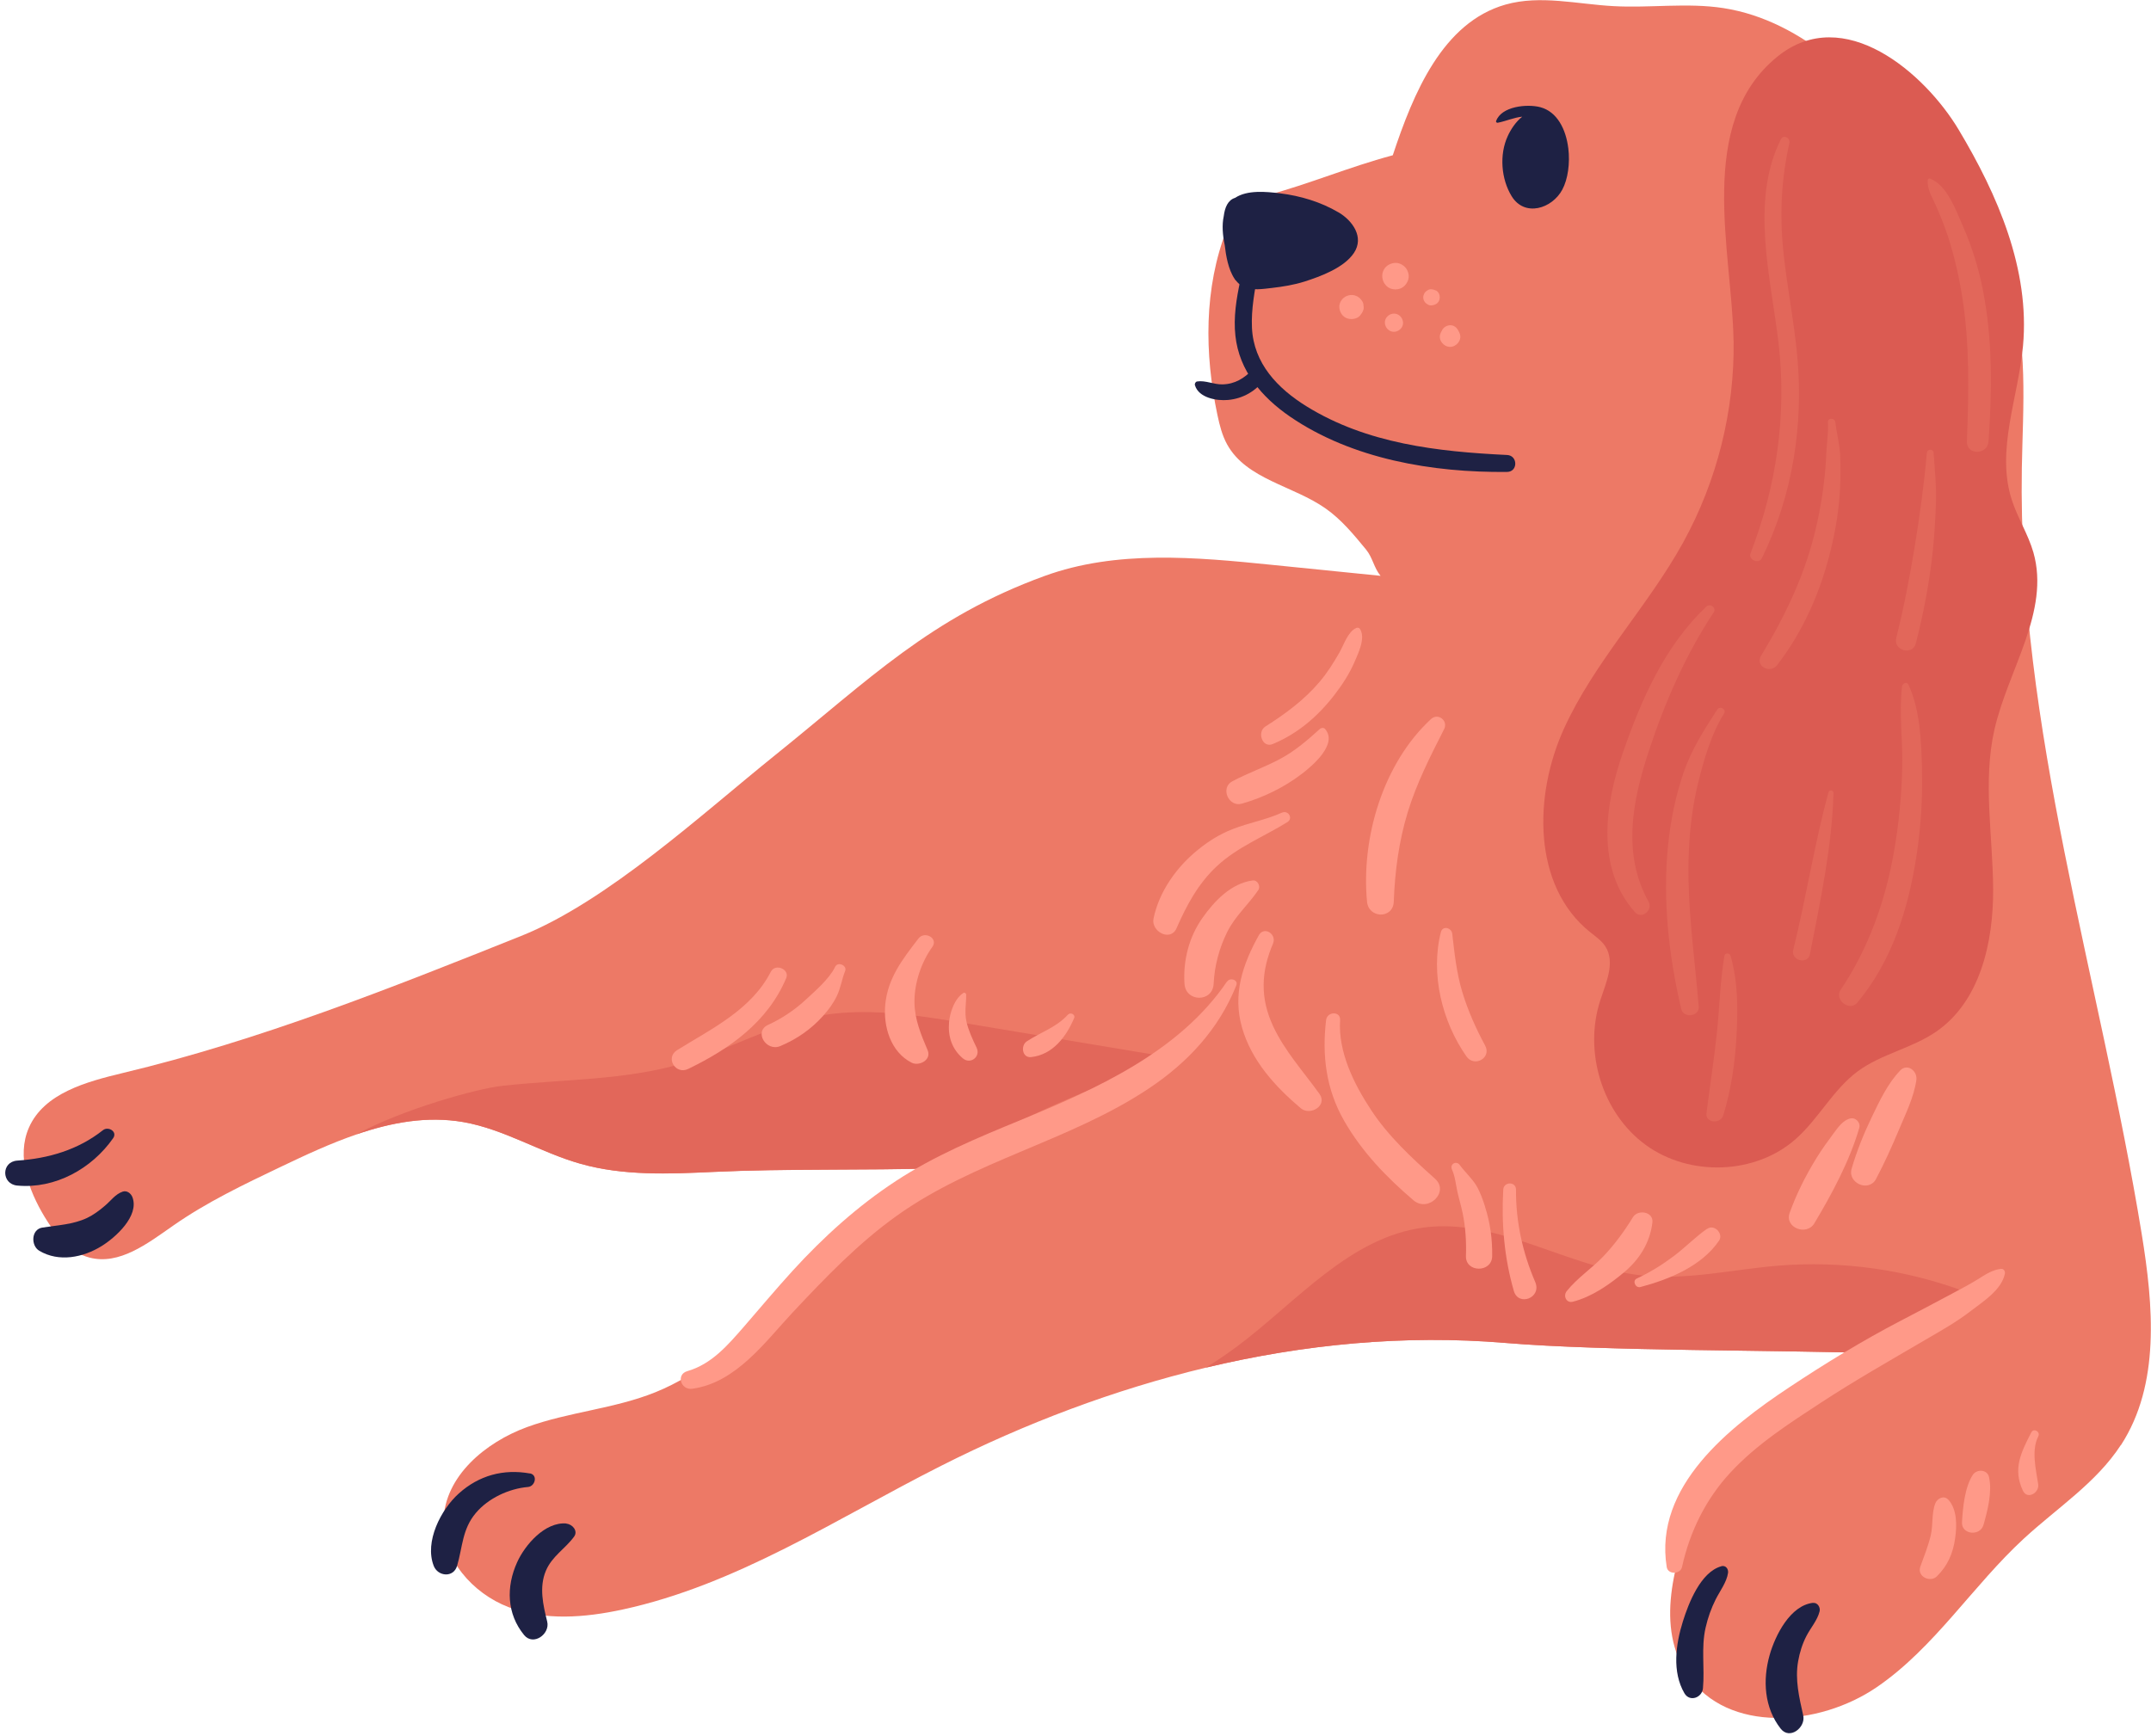 <?xml version="1.0" encoding="UTF-8"?> <svg xmlns="http://www.w3.org/2000/svg" width="358" height="289" viewBox="0 0 358 289" fill="none"> <path d="M352.966 240.564C348.891 246.823 342.387 251.012 336.878 256.081C328.304 263.97 321.963 274.288 312.346 280.857C302.729 287.426 287.57 288.551 280.969 278.95C275.443 270.947 278.573 260.059 282.24 251.061C283.984 246.774 288.891 241.232 294.579 236.358C300.708 231.11 307.766 226.66 312.786 225.421C312.966 225.372 313.145 225.339 313.324 225.291C313.21 225.291 313.096 225.291 312.982 225.291C295.997 224.688 267.309 224.948 250.537 223.546C233.797 222.145 217.008 223.758 200.659 227.67C185.434 231.322 170.601 236.945 156.632 244.003C139.257 252.772 122.614 263.824 103.592 267.931C97.317 269.284 90.617 269.822 84.635 267.524C78.653 265.226 73.617 259.504 73.812 253.098C74.04 245.714 80.788 240.091 87.732 237.548C94.676 235.022 102.256 234.516 109.102 231.745C123.772 225.812 133.193 210.36 145.614 201.118C147.977 199.357 150.455 197.809 153.095 196.619C155.345 195.592 157.708 194.81 160.235 194.337C158.865 194.402 157.496 194.451 156.094 194.484C143.837 194.859 130.813 194.516 118.735 195.087C111.335 195.429 103.771 195.755 96.632 193.734C89.982 191.859 83.934 187.98 77.121 186.79C71.123 185.747 65.173 186.839 59.37 188.828C55.067 190.295 50.845 192.267 46.787 194.206C40.609 197.157 34.382 200.123 28.775 204.052C24.57 206.986 19.843 210.653 14.871 209.333C11.546 208.453 9.215 205.519 7.438 202.585C4.733 198.102 2.711 192.495 4.814 187.703C7.341 181.965 14.366 180.074 20.462 178.607C43.201 173.179 65.01 164.492 86.722 155.804C101.098 150.05 116.893 135.445 128.955 125.746C144.684 113.098 154.856 102.796 173.829 95.885C185.809 91.516 199.012 92.739 211.694 94.027C217.725 94.63 223.756 95.249 229.77 95.852C228.662 94.516 228.467 92.837 227.374 91.5C225.337 89.023 223.267 86.496 220.643 84.654C215.231 80.84 207.456 79.797 204.245 73.994C203.413 72.494 202.99 70.799 202.631 69.12C200.447 58.868 200.365 47.93 204.179 38.167C204.717 36.765 205.386 35.347 206.527 34.369C207.684 33.391 209.2 32.967 210.651 32.576C218.197 30.538 224.245 27.881 231.808 25.844C235.231 15.493 240.105 3.725 250.586 0.758C256.372 -0.872 262.501 0.693 268.516 1.019C274.612 1.361 280.789 0.416 286.82 1.345C300.382 3.448 310.618 14.369 319.583 24.768C325.452 31.565 331.368 38.639 334.286 47.132C337.644 56.912 336.682 67.572 336.503 77.906C335.786 121.003 349.51 162.862 356.454 205.405C358.394 217.32 359.567 230.458 352.982 240.58L352.966 240.564Z" fill="#ED7966"></path> <path d="M222.762 35.347C219.844 33.619 216.405 32.592 213.063 32.184C210.765 31.907 207.603 31.581 205.565 32.934C204.359 33.293 203.854 34.548 203.675 35.966C203.349 37.482 203.495 39.161 203.838 40.807C204.033 42.519 204.424 44.882 205.5 46.447C205.549 46.545 205.598 46.626 205.679 46.675C206.054 47.148 206.494 47.539 207.032 47.784C208.434 48.403 210.244 48.093 211.711 47.93C213.52 47.718 215.362 47.425 217.106 46.871C219.812 46.007 223.691 44.572 225.337 42.111C227.098 39.471 225.093 36.716 222.778 35.347H222.762Z" fill="#1E2144"></path> <path d="M250.847 75.738C239.29 75.184 227.505 73.864 217.448 67.637C212.64 64.654 208.646 60.498 208.369 54.564C208.222 51.451 208.842 48.354 209.38 45.306C209.754 43.122 210.781 39.829 209.689 37.792C209.559 37.547 209.119 37.449 208.939 37.694C208.059 38.786 207.978 40.204 207.652 41.541C207.244 43.252 206.804 44.964 206.429 46.691C205.777 49.723 205.272 52.804 205.614 55.901C206.25 61.736 209.999 66.105 214.677 69.332C225.044 76.439 238.475 78.688 250.83 78.558C252.656 78.542 252.64 75.82 250.83 75.738H250.847Z" fill="#1E2144"></path> <path d="M208.483 61.525C207.065 62.975 205.549 63.937 203.463 63.986C202.012 64.018 200.659 63.285 199.241 63.497C198.964 63.546 198.801 63.888 198.882 64.132C199.502 66.235 202.517 66.757 204.392 66.578C206.886 66.349 209.054 65.094 210.504 63.073C211.368 61.867 209.494 60.498 208.483 61.508V61.525Z" fill="#1E2144"></path> <path d="M261.016 24.67C260.625 21.524 259.174 18.59 256.354 17.841C254.17 17.27 249.883 17.678 249.003 20.155C248.938 20.334 249.134 20.465 249.28 20.432C250.698 20.155 251.921 19.568 253.355 19.422C252.296 20.253 251.448 21.524 250.927 22.682C249.525 25.73 249.834 29.788 251.579 32.641C253.73 36.178 258.31 34.76 260.022 31.565C260.951 29.837 261.326 27.18 261.016 24.638V24.67Z" fill="#1E2144"></path> <path d="M288.532 56.635C288.712 68.338 285.778 80.074 280.121 90.327C274.188 101.068 265.386 110.115 260.301 121.28C255.215 132.446 255.068 147.474 264.636 155.152C265.549 155.885 266.544 156.554 267.179 157.532C268.874 160.14 267.326 163.53 266.348 166.497C263.544 175.054 266.641 185.307 273.927 190.604C281.214 195.902 292.183 195.559 298.899 189.577C302.713 186.187 305.109 181.346 309.217 178.314C313.145 175.429 318.215 174.5 322.224 171.745C329.559 166.725 331.776 156.88 331.727 148.012C331.678 139.129 329.983 130.115 331.939 121.46C334.205 111.484 341.23 101.802 338.427 91.957C337.546 88.892 335.77 86.17 334.808 83.138C332.184 74.907 335.916 66.154 336.699 57.564C337.856 44.882 332.526 32.511 325.99 21.59C320.366 12.184 306.886 0.465 295.835 9.413C282.143 20.497 288.304 41.948 288.516 56.667L288.532 56.635Z" fill="#DB5B52"></path> <path d="M286.478 260.727C283.055 261.672 281.034 266.872 280.089 269.904C278.899 273.702 278.263 278.298 280.349 281.868C281.23 283.368 283.283 282.602 283.43 281.037C283.74 277.646 283.104 274.321 283.87 270.947C284.245 269.301 284.799 267.72 285.565 266.204C286.25 264.851 287.391 263.351 287.603 261.835C287.701 261.183 287.228 260.515 286.478 260.711V260.727Z" fill="#1E2144"></path> <path d="M301.768 266.807C297.954 267.23 295.46 272.218 294.531 275.495C293.341 279.684 293.634 284.28 296.373 287.768C297.872 289.676 300.545 287.557 300.122 285.584C299.453 282.552 298.72 279.618 299.274 276.521C299.535 275.054 299.975 273.636 300.66 272.316C301.36 270.963 302.485 269.708 302.844 268.225C303.007 267.589 302.518 266.741 301.768 266.823V266.807Z" fill="#1E2144"></path> <path d="M88.188 245.275C83.787 244.492 79.728 245.584 76.37 248.6C73.371 251.289 70.633 256.636 72.181 260.645C72.866 262.438 75.49 262.683 76.077 260.645C77.006 257.467 76.925 254.549 79.19 251.86C81.26 249.398 84.683 247.801 87.878 247.524C89.068 247.426 89.557 245.519 88.188 245.258V245.275Z" fill="#1E2144"></path> <path d="M94.268 253.604C90.715 253.294 87.373 257.157 86.069 260.058C84.211 264.15 84.341 268.649 87.227 272.169C88.759 274.044 91.579 272.006 91.073 269.936C90.389 267.182 89.704 264.215 90.845 261.493C91.872 259.048 94.04 257.842 95.54 255.804C96.257 254.843 95.263 253.718 94.284 253.636L94.268 253.604Z" fill="#1E2144"></path> <path d="M17.12 188.143C12.996 191.403 8.057 192.854 2.874 193.196C0.185 193.375 0.217 197.108 2.874 197.352C9.182 197.939 15.278 194.549 18.832 189.463C19.598 188.355 18 187.426 17.12 188.143Z" fill="#1E2144"></path> <path d="M22.044 199.292C21.799 198.656 21.131 198.118 20.414 198.363C19.159 198.803 18.458 199.879 17.463 200.71C16.551 201.493 15.573 202.226 14.48 202.748C12.166 203.84 9.525 203.954 7.048 204.345C5.173 204.638 5.108 207.361 6.542 208.208C9.802 210.148 13.829 209.333 16.909 207.426C19.207 206.008 23.217 202.422 22.044 199.292Z" fill="#1E2144"></path> <path d="M159.81 185.682C157.643 186.317 155.393 186.676 153.258 187.393C151.204 188.094 149.199 188.942 147.227 189.838C145.14 190.8 146.982 194.141 149.053 192.968C152.639 190.947 156.355 188.616 160.218 187.165C161.131 186.823 160.788 185.372 159.81 185.665V185.682Z" fill="#FF9988"></path> <path d="M145.598 201.118C147.961 199.357 150.439 197.809 153.079 196.619C150.716 198.363 148.352 200.156 145.598 201.118Z" fill="#E2675A"></path> <path d="M195.018 176.065C181.571 181.183 167.96 186.399 156.078 194.467C143.82 194.842 130.796 194.5 118.718 195.071C111.318 195.413 103.755 195.739 96.615 193.718C89.965 191.843 83.918 187.964 77.104 186.774C71.106 185.731 65.156 186.823 59.353 188.811C66.982 184.671 79.272 181.232 83.526 180.759C93.665 179.618 104.081 179.879 113.861 176.945C121.228 174.728 128.042 170.767 135.572 169.235C143.82 167.572 152.345 168.942 160.642 170.327C172.101 172.234 183.543 174.141 195.002 176.049L195.018 176.065Z" fill="#E2675A"></path> <path d="M204.228 163.367C196.257 175.136 182.386 181.297 169.705 186.513C162.647 189.414 155.524 192.381 149.118 196.586C142.761 200.743 137.039 205.926 131.921 211.534C129.134 214.598 126.477 217.76 123.771 220.89C121.114 223.938 118.425 227.084 114.399 228.241C112.459 228.795 113.323 231.436 115.214 231.175C122.5 230.164 127.276 223.449 131.954 218.445C137.333 212.707 142.858 206.937 149.281 202.357C162.125 193.18 178.05 189.936 191.139 181.232C197.643 176.912 202.842 171.338 205.76 164.035C206.135 163.106 204.733 162.65 204.228 163.4V163.367Z" fill="#FF9988"></path> <path d="M327.13 215.038C322.713 218.249 318.279 221.444 313.862 224.655C313.568 224.867 313.275 225.079 312.982 225.291C295.997 224.687 267.309 224.948 250.536 223.546C233.796 222.145 217.007 223.758 200.658 227.67C202.468 226.562 204.228 225.372 205.94 224.101C215.899 216.619 224.668 205.926 237.024 204.329C249.444 202.731 260.985 211.044 273.438 212.332C280.936 213.114 288.434 211.305 295.948 210.686C306.511 209.822 317.252 211.321 327.163 215.054L327.13 215.038Z" fill="#E2675A"></path> <path d="M333.08 211.208C331.548 211.371 330.358 212.218 329.07 213.017C327.701 213.864 326.283 214.582 324.881 215.348C322.045 216.88 319.176 218.363 316.324 219.863C309.95 223.188 303.756 226.97 297.774 230.947C287.896 237.499 275.231 247.41 277.399 260.857C277.611 262.145 279.665 262.08 279.942 260.857C281.23 254.989 283.903 249.529 288.011 245.112C292.363 240.417 297.807 236.929 303.137 233.441C308.728 229.79 314.498 226.513 320.252 223.139C322.876 221.607 325.582 220.107 327.978 218.249C330.032 216.668 333.145 214.728 333.683 212.006C333.748 211.664 333.52 211.191 333.096 211.224L333.08 211.208Z" fill="#FF9988"></path> <path d="M299.126 59.291C298.588 53.391 297.382 47.572 296.795 41.671C296.176 35.51 296.485 29.805 297.822 23.774C298.001 22.959 296.811 22.339 296.404 23.171C291.237 33.489 294.758 46.333 296.013 57.123C297.398 69.104 295.687 80.873 291.351 92.103C290.927 93.195 292.736 93.962 293.242 92.902C298.36 82.486 300.185 70.799 299.126 59.275V59.291Z" fill="#E2675A"></path> <path d="M306.283 75.917C306.202 73.961 305.68 72.201 305.468 70.294C305.387 69.511 304.18 69.495 304.229 70.294C304.343 72.005 304.017 73.864 303.952 75.591C303.887 77.14 303.773 78.688 303.577 80.237C303.17 83.725 302.485 87.197 301.54 90.587C299.682 97.156 296.666 103.318 293.113 109.137C292.053 110.897 294.612 112.217 295.786 110.702C300.154 105.045 303.039 98.395 304.718 91.468C305.533 88.11 306.088 84.687 306.251 81.231C306.332 79.471 306.348 77.694 306.267 75.934L306.283 75.917Z" fill="#E2675A"></path> <path d="M285.223 101.932C285.729 101.166 284.62 100.367 283.985 100.97C277.024 107.621 273.194 116.39 270.081 125.355C267.114 133.929 265.566 144.475 272.118 151.843C273.227 153.098 275.166 151.501 274.384 150.099C269.934 142.144 271.711 133.228 274.416 125.029C277.057 116.993 280.529 109.006 285.223 101.932Z" fill="#E2675A"></path> <path d="M282.631 130.311C283.576 126.447 284.815 122.177 286.934 118.786C287.391 118.069 286.266 117.417 285.809 118.118C283.609 121.525 281.555 124.703 280.219 128.566C278.866 132.495 278.051 136.57 277.627 140.694C276.698 149.756 277.741 159.113 279.811 167.947C280.186 169.545 282.859 169.235 282.729 167.556C282.012 158.933 280.708 150.392 281.082 141.721C281.245 137.874 281.718 134.027 282.631 130.294V130.311Z" fill="#E2675A"></path> <path d="M288.026 159.096C287.896 158.624 287.097 158.559 286.999 159.096C286.282 163.367 286.201 167.67 285.744 171.973C285.272 176.44 284.571 180.857 284.016 185.307C283.805 186.953 286.347 187.149 286.804 185.682C288.14 181.33 288.776 176.88 289.021 172.332C289.265 167.833 289.249 163.432 288.026 159.08V159.096Z" fill="#E2675A"></path> <path d="M329.999 48.158C329.282 44.572 328.189 41.052 326.722 37.71C325.598 35.135 324.049 30.75 321.197 29.723C321.017 29.658 320.854 29.821 320.838 30C320.74 31.516 321.555 32.771 322.158 34.124C322.941 35.885 323.658 37.661 324.261 39.503C325.304 42.763 326.054 46.088 326.592 49.479C327.847 57.417 327.668 65.469 327.358 73.472C327.277 75.803 330.797 75.771 330.96 73.472C331.547 65.062 331.661 56.488 329.999 48.175V48.158Z" fill="#E2675A"></path> <path d="M321.832 75.412C321.783 74.679 320.756 74.679 320.691 75.412C320.235 80.628 319.501 85.942 318.654 91.109C317.822 96.162 316.844 101.215 315.605 106.187C315.084 108.306 318.327 109.202 318.865 107.083C320.169 101.965 321.164 96.781 321.702 91.517C321.962 88.909 322.125 86.284 322.207 83.66C322.305 80.856 322.011 78.183 321.816 75.396L321.832 75.412Z" fill="#E2675A"></path> <path d="M319.892 128.11C319.762 123.448 319.615 118.265 317.627 113.962C317.366 113.391 316.632 113.766 316.567 114.255C316.029 118.689 316.714 123.269 316.6 127.735C316.486 132.446 316.029 137.189 315.214 141.835C313.78 149.985 310.993 157.858 306.347 164.769C305.239 166.415 307.83 168.453 309.118 166.904C314.905 159.96 317.61 151.305 318.963 142.487C319.697 137.727 320.007 132.951 319.876 128.126L319.892 128.11Z" fill="#E2675A"></path> <path d="M304.327 131.875C301.964 140.498 300.627 149.398 298.459 158.086C298.003 159.895 300.872 160.645 301.23 158.852C302.942 150.066 304.914 140.971 305.158 131.99C305.158 131.517 304.458 131.419 304.327 131.875Z" fill="#E2675A"></path> <path d="M234.27 45.11C234.123 44.752 233.895 44.475 233.585 44.23C233.21 43.937 232.737 43.741 232.248 43.758C231.482 43.79 230.732 44.165 230.341 44.85C229.836 45.714 230.015 46.822 230.684 47.523C230.684 47.523 230.7 47.539 230.716 47.555C231.515 48.387 232.982 48.387 233.781 47.555C233.781 47.555 233.797 47.539 233.813 47.523C234.074 47.246 234.269 46.903 234.384 46.545C234.53 46.072 234.465 45.55 234.27 45.11Z" fill="#FF9988"></path> <path d="M226.918 50.604C226.836 50.294 226.673 50.017 226.445 49.789C226.412 49.756 226.38 49.724 226.363 49.675C226.233 49.577 226.086 49.463 225.956 49.365C225.793 49.3 225.63 49.234 225.467 49.169C225.043 49.039 224.554 49.104 224.147 49.267C223.446 49.56 222.875 50.31 222.908 51.109C222.94 51.81 223.283 52.494 223.902 52.853C224.293 53.081 224.75 53.146 225.19 53.097C225.597 53.049 226.07 52.869 226.347 52.543C226.38 52.511 226.412 52.478 226.429 52.429C226.738 52.054 226.999 51.614 226.967 51.109C226.95 50.946 226.918 50.783 226.901 50.62L226.918 50.604Z" fill="#FF9988"></path> <path d="M232.003 52.201C231.204 52.201 230.455 52.902 230.487 53.717C230.52 54.532 231.156 55.233 232.003 55.233C232.802 55.233 233.552 54.532 233.519 53.717C233.486 52.902 232.851 52.201 232.003 52.201Z" fill="#FF9988"></path> <path d="M238.98 48.37C238.98 48.37 238.947 48.354 238.931 48.338C238.539 48.142 237.953 48.044 237.578 48.338C237.578 48.338 237.545 48.354 237.529 48.37C237.333 48.484 237.17 48.648 237.056 48.843C236.942 49.055 236.877 49.267 236.877 49.495C236.877 49.723 236.942 49.951 237.056 50.147C237.17 50.343 237.333 50.506 237.529 50.62C237.529 50.62 237.561 50.636 237.578 50.652C237.969 50.946 238.539 50.848 238.931 50.652C238.947 50.652 238.963 50.636 238.98 50.62C239.843 50.18 239.843 48.794 238.98 48.338V48.37Z" fill="#FF9988"></path> <path d="M242.972 55.591C242.907 55.396 242.826 55.217 242.728 55.07C242.483 54.532 241.962 54.108 241.342 54.141C240.723 54.173 240.201 54.516 239.957 55.07C239.859 55.233 239.777 55.396 239.712 55.591C239.354 56.651 240.299 57.743 241.342 57.743C242.385 57.743 243.331 56.651 242.972 55.591Z" fill="#FF9988"></path> <path d="M226.363 104.719C226.217 104.475 225.956 104.442 225.711 104.54C224.326 105.159 223.641 107.376 222.924 108.631C221.946 110.327 220.919 111.973 219.648 113.473C217.105 116.488 213.927 118.835 210.601 120.938C209.167 121.851 210.08 124.573 211.824 123.856C215.98 122.128 219.306 119.275 222.06 115.722C223.397 113.994 224.603 112.136 225.467 110.131C226.086 108.697 227.293 106.203 226.363 104.719Z" fill="#FF9988"></path> <path d="M220.56 121.362C220.332 121.085 219.892 121.134 219.647 121.362C217.561 123.253 215.491 125.046 212.964 126.382C210.405 127.735 207.667 128.697 205.108 130.05C203.054 131.126 204.472 134.402 206.673 133.782C210.291 132.755 213.779 131.044 216.762 128.746C218.523 127.393 222.663 123.839 220.56 121.378V121.362Z" fill="#FF9988"></path> <path d="M213.339 135.282C210.715 136.472 207.83 136.961 205.14 138.02C203.005 138.852 201.13 140.025 199.354 141.476C195.816 144.345 192.915 148.404 191.986 152.902C191.546 155.07 194.806 156.814 195.816 154.516C197.495 150.686 199.419 147.083 202.516 144.198C205.922 141.003 210.34 139.292 214.268 136.847C215.279 136.211 214.398 134.809 213.355 135.282H213.339Z" fill="#FF9988"></path> <path d="M208.499 146.562C204.929 147.018 202.109 149.985 200.137 152.788C197.888 155.967 196.893 159.879 197.138 163.742C197.333 166.855 201.848 166.888 201.995 163.742C202.126 160.792 202.924 157.825 204.228 155.184C205.565 152.479 207.765 150.604 209.428 148.159C209.852 147.54 209.298 146.464 208.515 146.562H208.499Z" fill="#FF9988"></path> <path d="M219.598 182.079C216.958 178.412 213.779 174.907 211.872 170.783C209.72 166.122 209.867 161.753 211.872 157.075C212.54 155.494 210.389 154.109 209.509 155.69C206.803 160.563 205.124 165.535 206.721 171.077C208.302 176.57 212.231 180.873 216.485 184.475C218.066 185.812 221.016 184.035 219.598 182.079Z" fill="#FF9988"></path> <path d="M238.817 196.195C234.954 192.74 231.025 189.105 228.173 184.736C225.32 180.401 222.696 175.103 223.038 169.806C223.136 168.273 220.87 168.355 220.707 169.806C220.006 175.706 220.707 181.33 223.707 186.562C226.641 191.696 230.764 195.983 235.247 199.798C237.708 201.9 241.294 198.396 238.833 196.212L238.817 196.195Z" fill="#FF9988"></path> <path d="M247.178 200.89C246.787 199.683 246.363 198.445 245.711 197.352C244.928 196.081 243.82 195.103 242.94 193.913C242.369 193.147 241.261 193.783 241.652 194.663C242.174 195.804 242.288 197.108 242.549 198.33C242.809 199.537 243.184 200.71 243.429 201.916C243.918 204.264 244.064 206.692 243.983 209.072C243.901 211.892 248.335 211.892 248.351 209.072C248.384 206.269 248.025 203.563 247.162 200.89H247.178Z" fill="#FF9988"></path> <path d="M255.508 213.392C253.405 208.518 252.28 203.335 252.313 198.021C252.313 196.652 250.275 196.668 250.194 198.021C249.868 203.709 250.373 209.415 251.954 214.891C252.72 217.532 256.649 216.049 255.508 213.392Z" fill="#FF9988"></path> <path d="M271.774 202.617C270.34 204.965 268.726 207.165 266.819 209.17C264.88 211.191 262.5 212.74 260.756 214.924C260.12 215.706 260.691 216.978 261.783 216.684C264.945 215.869 267.814 213.864 270.291 211.794C272.883 209.626 274.611 206.856 275.018 203.498C275.23 201.688 272.606 201.265 271.774 202.617Z" fill="#FF9988"></path> <path d="M284.115 204.541C282.143 205.926 280.48 207.654 278.557 209.105C276.617 210.556 274.628 211.794 272.428 212.821C271.613 213.196 272.2 214.468 273.031 214.239C277.823 212.968 283.218 210.767 286.103 206.529C286.902 205.356 285.305 203.726 284.131 204.557L284.115 204.541Z" fill="#FF9988"></path> <path d="M316.257 178.2C314.187 180.352 312.834 183.237 311.546 185.91C310.194 188.73 309.053 191.533 308.172 194.549C307.471 196.945 311.041 198.51 312.231 196.26C313.649 193.587 314.855 190.898 316.029 188.11C317.137 185.453 318.539 182.65 318.947 179.781C319.159 178.298 317.48 176.929 316.241 178.2H316.257Z" fill="#FF9988"></path> <path d="M307.879 186.187C306.689 186.546 305.956 187.621 305.238 188.567C304.211 189.952 303.201 191.338 302.304 192.805C300.495 195.755 299.028 198.656 297.854 201.916C296.991 204.361 300.674 205.78 301.962 203.644C304.912 198.722 307.83 193.277 309.444 187.768C309.721 186.839 308.792 185.926 307.879 186.203V186.187Z" fill="#FF9988"></path> <path d="M128.303 161.737C125.075 168.078 118.458 171.224 112.687 174.81C110.683 176.065 112.427 178.95 114.529 177.939C121.441 174.598 127.798 170.099 130.862 162.797C131.465 161.346 129.036 160.335 128.319 161.721L128.303 161.737Z" fill="#FF9988"></path> <path d="M138.996 160.938C138.034 162.959 135.589 165.029 133.976 166.529C132.166 168.192 130.064 169.577 127.83 170.604C125.418 171.712 127.521 175.135 129.884 174.125C132.623 172.968 134.986 171.338 136.975 169.121C137.871 168.126 138.67 167.051 139.257 165.844C139.925 164.475 140.104 163.008 140.658 161.639C141.033 160.694 139.436 160.009 138.996 160.938Z" fill="#FF9988"></path> <path d="M152.85 156.244C150.242 159.634 147.78 162.764 147.34 167.181C146.982 170.881 148.237 175.119 151.725 176.896C152.964 177.532 155.066 176.44 154.398 174.842C153.306 172.267 152.23 169.724 152.198 166.888C152.149 163.693 153.322 160.188 155.18 157.613C156.207 156.179 153.877 154.891 152.85 156.244Z" fill="#FF9988"></path> <path d="M162.533 174.386C161.881 173.033 161.18 171.533 160.854 170.066C160.496 168.485 160.822 167.116 160.805 165.567C160.805 165.339 160.528 165.16 160.333 165.29C158.866 166.252 158.099 168.518 157.953 170.18C157.757 172.528 158.425 174.614 160.235 176.162C161.506 177.255 163.267 175.902 162.533 174.386Z" fill="#FF9988"></path> <path d="M177.774 168.86C175.85 171.012 173.226 171.81 170.895 173.343C169.835 174.043 170.113 176.13 171.612 175.967C175.214 175.576 177.464 172.576 178.784 169.447C179.012 168.893 178.165 168.452 177.79 168.876L177.774 168.86Z" fill="#FF9988"></path> <path d="M324.278 249.659C323.561 248.86 322.453 249.398 322.11 250.23C321.458 251.843 321.752 253.864 321.344 255.576C320.92 257.353 320.219 259.097 319.6 260.808C319.03 262.422 321.246 263.498 322.355 262.406C324.164 260.629 325.044 258.575 325.403 256.065C325.696 253.979 325.762 251.305 324.278 249.643V249.659Z" fill="#FF9988"></path> <path d="M331.042 245.878C330.749 244.574 328.988 244.508 328.336 245.519C326.983 247.622 326.69 250.947 326.543 253.376C326.413 255.462 329.542 255.772 330.113 253.865C330.797 251.517 331.596 248.306 331.042 245.878Z" fill="#FF9988"></path> <path d="M338.085 238.428C336.389 241.721 334.955 244.508 336.683 248.143C337.416 249.692 339.437 248.502 339.225 247.067C338.851 244.606 338.052 241.411 339.242 239.097C339.633 238.331 338.492 237.662 338.085 238.428Z" fill="#FF9988"></path> <path d="M238.165 119.699C230.194 127.067 226.511 139.455 227.521 150.099C227.782 152.902 231.857 153 231.971 150.099C232.15 145.078 232.819 140.058 234.286 135.233C235.769 130.376 238.051 125.893 240.349 121.378C241.066 119.976 239.355 118.607 238.165 119.699Z" fill="#FF9988"></path> <path d="M247.178 174.043C245.646 171.224 244.293 168.175 243.364 165.095C242.419 161.949 242.077 158.672 241.702 155.429C241.588 154.418 240.104 154.027 239.811 155.168C238.05 162.128 240.006 170.05 244.065 175.853C245.385 177.727 248.287 176.097 247.178 174.043Z" fill="#FF9988"></path> </svg> 